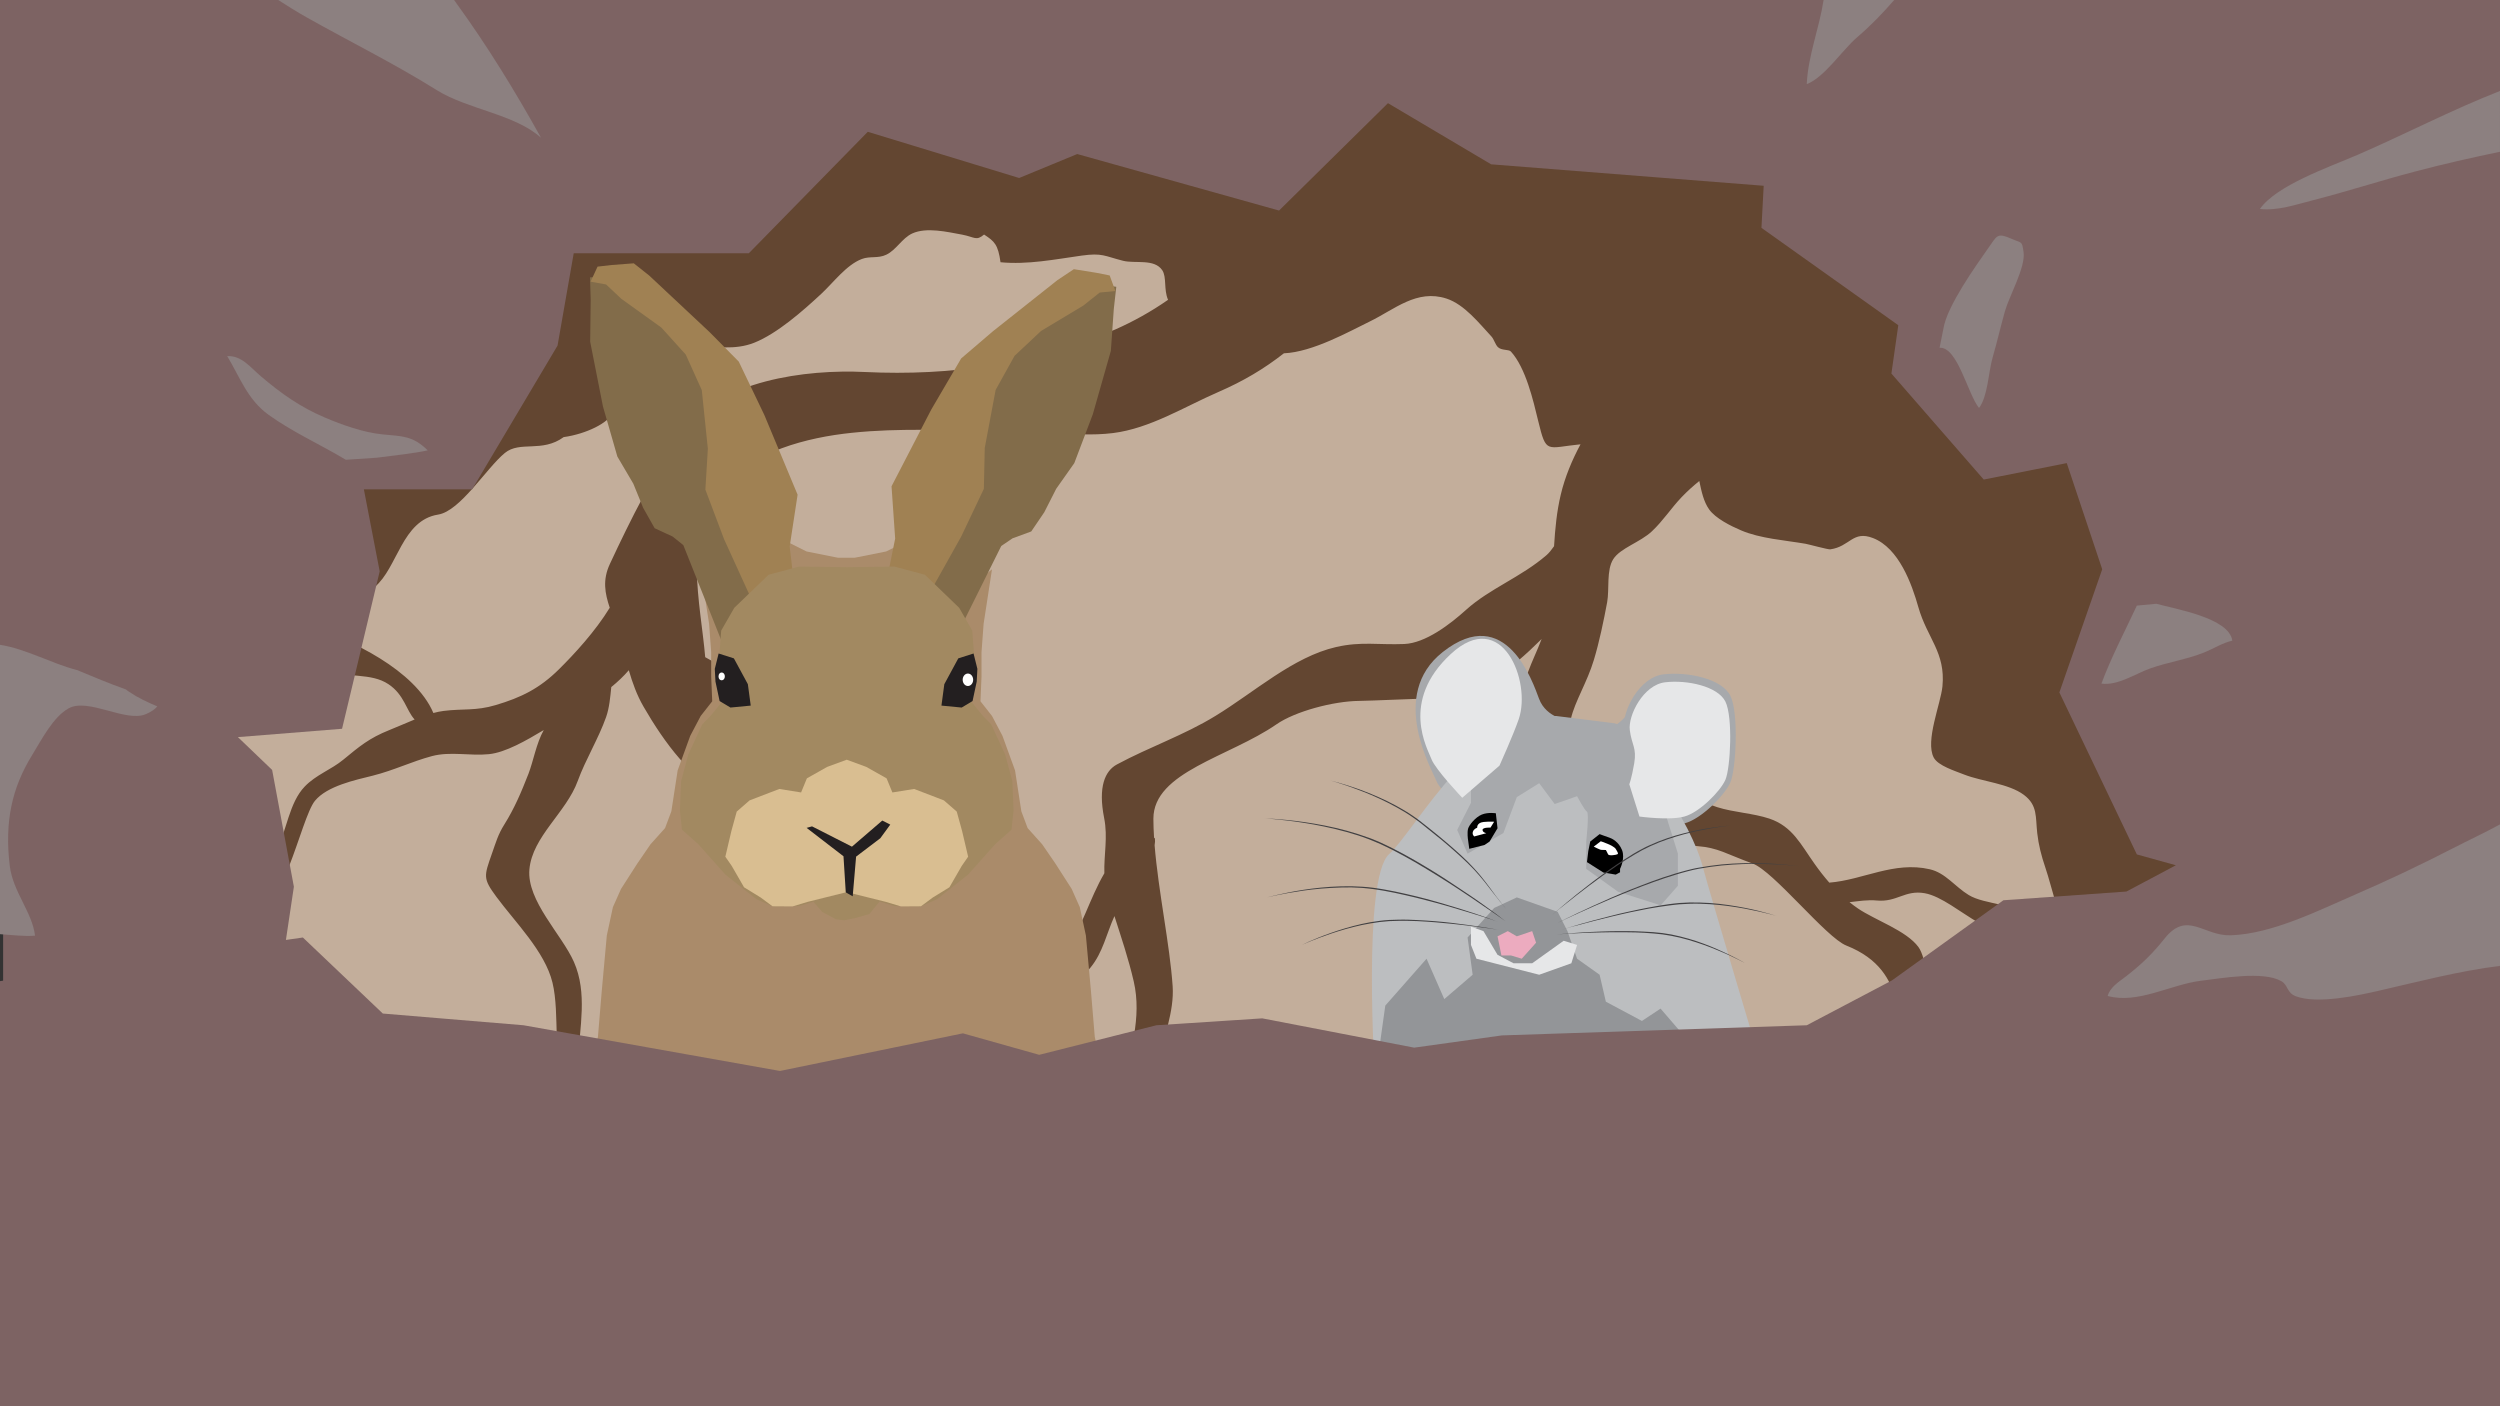 <?xml version="1.0" encoding="utf-8"?>
<!-- Generator: Adobe Illustrator 19.0.0, SVG Export Plug-In . SVG Version: 6.00 Build 0)  -->
<svg version="1.1" id="Layer_1" xmlns="http://www.w3.org/2000/svg" xmlns:xlink="http://www.w3.org/1999/xlink" x="0px" y="0px"
	 viewBox="0 0 1920 1080" enable-background="new 0 0 1920 1080" xml:space="preserve">
<rect x="0" y="0" width="1920" height="1080" fill="#333333" stroke="none"/>
<g id="bottom_x5F_cave">
	<rect id="XMLID_303_" x="96" y="77.5" fill="#C3AE9B" width="1728" height="850.6"/>
	<path id="XMLID_302_" fill="#634631" d="M626.4,53.8c8.678,1.446,12.868,11.504,16.819,19.462
		c-4.762-0.519-9.523-1.145-14.319-1.762c-16.9-2.2-30.2-5.9-46.2-12.3c-19.2-7.7-38.7-21.6-59.3-24C460.7,28,401.3,63.6,371,117.7
		c-16.4,29.2-26.7,62.4-41,92.7c-14.4,30.5-34.7,58-51.6,87c-15.3,26.3-89.4,116.7-68.9,145.8c12.7,18.1,59.9,22.8,78.3,7.6
		c17.6-14.6,20.8-51.2,48.7-55.6c17-2.7,37-35.6,51.2-47.3c11.7-9.6,28.5,0,45.2-12.2c17.4-2.4,34.6-11.1,37.3-18.4
		c7.6-20.6-0.5-28.4,18.4-43.2c27.5-21.5,61.4,0.8,90.7-10.9c17.7-7.1,37.3-24.4,51.4-37.5c9.2-8.5,19.3-22.3,31.2-26.8
		c6.3-2.4,12.4-0.2,18.8-3.3c7.6-3.6,12.1-12.7,19.9-16.3c11-5,26.8-1.2,38.3,0.9c9.782,1.867,10.791,5.071,16.87-0.076
		c8.094,5.278,10.737,7.712,12.63,21.276c20.8,2,41.7-2.2,62.3-5.1c16-2.2,17.3,0.3,31.9,4c9.3,2.3,23.9-1.8,30,7.2
		c3.559,5.295,1.019,14.884,4.471,22.751c-12.896,9.007-26.747,16.703-40.471,22.749c-60.6,26.6-126.4,35.9-192.3,32.7
		c-45.2-2.2-111.8,6.3-139.9,45.9c-21.9,30.8-40.1,67.4-56,101.5c-5.765,12.353-3.852,22.446-0.113,33.639
		c-11.048,18.158-27.48,35.88-38.887,47.161c-14.9,14.8-29.1,21.8-48.7,27.6c-15.3,4.6-25.1,2.6-40.1,4.5
		c-2.52,0.322-5.122,0.872-7.771,1.582c-13.914-32.902-63.915-56.815-94.229-65.982l3.1,7.6c0,13.6-1.9,19,10.8,25.2
		c14,6.8,32.2,1.9,45.9,11.1c12.194,8.173,13.583,20.167,20.034,27.074c-6.76,2.725-13.422,5.76-19.434,8.126
		c-15.5,6.2-22.9,12.5-35.3,22.7c-9.3,7.7-21,11.6-29.7,20.7c-11.9,12.4-13.7,33.4-21.6,49.1c-6.9,13.8-14.3,26.7-18.3,40.9
		c21.8,15.2,36.7-65.6,47.8-79.1c9.4-11.4,30.8-15.9,44.4-19.3c16.3-4.1,29.7-10.8,45.4-15c14.3-3.8,29.3,0,43.8-1.5
		c12.71-1.279,28.55-10.417,42.108-18.528c-5.721,10.225-8.021,24.008-11.708,33.528c-5.5,14.1-10.8,26.6-18.5,38.9
		c-5,7.9-6.6,14.1-9.6,22.5c-6.1,17.4-7,19,3.4,33.1c14.3,19.4,37.3,42,43.1,65.9c3,12.2,2.9,28.3,3.3,40.8
		c0.5,14.8-1.2,21.7,16.3,19c1.3-25.6,7.4-51.7-3.1-75.6c-9.3-21.1-36.4-47-34.2-71.2c2.3-25.2,28.3-43.6,37.1-67.8
		c6-16.5,15.9-32.4,21.8-49.1c2.494-7.094,3.176-15.232,3.969-23.036c4.938-4.021,9.518-8.319,13.46-12.929
		c2.821,9.662,6.163,19.097,11.37,28.065c7.9,13.7,17.4,28.1,27.7,39.9c24.1,27.7,61.3,35.6,92.7,52.5
		c26.3,14.2,38.4,44.1,47.8,71.6c5.5,16.1,6.2,34.2,6.2,51.5c0,28.1,0,56.2,0,84.2c0,15.7,2.5,33.2-2.8,48.1
		c12.8,5.5,32.1-6.5,35.8-18.1c2.5-7.8-1.5-18.9-2.6-26.6c-3.1-21.2-1.9-42.9-1.9-64.3c0-28.7,5.1-57.3,3-86.1
		c-1.9-25.7-14.8-50.2-21.7-75c-9.9-35.4-22.1-51.9-52.9-70.3c-27.4-16.3-56.1-29.5-84-45.5c-3.3-39.8-18-97.6,12.1-130.7
		c24.9-27.3,65.7-38,100.5-41.6c38.3-4,68.5-1.2,106.1-2.9c31.5-1.4,63,7,94.5,3.1c28.5-3.6,54.6-20.1,80.8-31.5
		c19.411-8.403,35.253-17.882,50.438-29.76c22.219-0.9,50.796-17.099,66.163-24.54c18.9-9.2,35.9-24.9,58.7-17.5
		c13.8,4.5,25.2,19.1,34.6,29.2c1.9,2.1,2.8,5.9,4.8,8c2.9,2.9,8.3,1.6,10.1,3.5c11.4,12.6,17.1,37.4,21,53.5
		c6.212,25.527,6.117,20.343,32.44,17.73c-6.632,12.379-11.97,25.223-15.14,38.57c-3.119,13.015-4.352,26.324-5.175,39.697
		c-1.97,2.815-3.881,5.204-5.726,6.803c-19.8,17.1-43.6,25.6-61.9,42.1c-12.3,11.1-31.1,25.5-47.4,26.2c-19.8,0.8-32.9-2.1-52.3,2.3
		c-33.1,7.6-62.7,34.6-92.7,52.9c-24.1,14.8-50.6,23.8-75.7,37.3c-9.1,4.9-14.6,17.1-9.8,41.2
		c2.945,14.799-0.285,28.298,0.159,42.371C836.636,690.294,831.374,711.994,816.6,734c-11.3,16.8-30.4,28.2-41.4,46.4
		c-7.3,12-35.2,40.3-19.9,48.1c8.8-13.1,27.3-26.9,38.4-40.1c13.2-15.7,30.9-29.7,43.8-45.3
		c9.499-11.508,12.334-26.181,18.391-39.534c5.334,16.677,10.872,33.047,14.81,50.134c6.4,27.6-2.5,55.3-9.8,81.9
		c-3,10.9-10.8,26.7-7.7,38.4c3.1,12,8.7,11.6,20.9,13.4l-0.2-4.8c11.7-17.5,11.1-45.9,15.5-66.5c4-18.6,12.5-39.2,11.2-58.6
		c-2.171-31.984-10.962-72.75-13.863-108.331c0.318-1.806,0.429-3.539,0.263-5.169l-0.69-0.722c-0.313-4.958-0.498-9.8-0.51-14.478
		c0-36,58.2-47.4,94.5-72.5c14.4-10,43.8-17.8,63.4-18c9.6-0.1,44.6-1.8,54.8-1.8c34.686-0.215,61.616-22.052,85.466-45.747
		c-6.503,17.268-16.147,32.58-15.366,52.647c1.3,33,3.8,75.8,37.4,88.9c31.4,12.2,63.6,14.8,97.4,17.5c16.4,1.3,21.9,5.9,42.6,13.4
		c16.1,5.8,56.5,56.9,72,63c50.9,20.1,33.6,65.6,50.9,75.7c5.3,3.1,4.3-26.8,12.9-27.9c0.6-11-2.4-38.4-8.4-46.6
		c-9.2-12.7-33.5-20.8-46.5-29.7c-2.221-1.509-4.377-3.123-6.479-4.815c6.936-0.789,13.923-1.983,21.079-1.285
		c15.4,1.4,21.5-8.3,36.7-5.6c25.3,4.5,59.8,50.3,78.7,18.8c-8.1-11.2-32.4-9.8-44.9-17.4c-10.7-6.5-17.8-17-29.9-19.8
		c-27.625-6.368-51.304,8.222-77.196,10.266c-4.063-4.633-7.858-9.533-11.404-14.566c-10.4-14.6-16.8-28.6-34.6-34.6
		c-12.6-4.2-27.1-4.7-40.1-8.8c-15.6-4.9-26-13.5-43.1-16.5c-17.9-3.1-33.3-4.2-48.7-13.5c-40.6-24.7-13.2-48.7-2.9-83.1
		c4.1-13.5,7.6-30.3,10.2-44.3c1.8-9.9-0.7-24.7,4.7-33.1c5.4-8.5,20.7-12.9,29.7-21.4c8.8-8.3,14.6-17.6,22.8-26.2
		c4.249-4.471,8.821-8.541,13.568-12.397c1.644,7.897,3.269,15.783,7.532,21.797c4.9,6.9,16.5,12.7,24.5,16.1
		c14.6,6.3,33.8,7.6,49.5,10.3c2.3,0.4,17.3,4.5,19,4.3c15.2-2.1,17.2-14.7,32.8-8.7c20,7.7,29.9,35.4,34.9,53.1
		c6.8,23.9,21,34.7,18.5,60.8c-1.3,13.4-13.4,41.9-6.7,54.7c3.3,6.3,16.5,10.3,23.5,13.1c13.5,5.3,34.1,6.8,45.8,15.6
		c10.6,8,8.8,16.8,10.2,29.4c1,8.9,3.2,17.5,6.1,26c5.5,15.9,11.8,47.8,22.7,60c10.2,11.4,43.3,17.8,58.8,20c16,2.2,48,7.2,60.2-5.3
		c5.9-6.1,7.8-18.8,11.5-26.3c8.5-17.2,20.2-32.2,29.1-49.2c10.5-20.2,15.8-42.2,24.8-62.9c16.8-38.4,36.4-72.8,46.2-114
		c9.7-41.1,10-85.8,10.4-128c0.8-93-69.9-168.9-137.2-223.7c-50.2-40.9-102-83.5-158.7-113.9
		c-15.507-8.313-31.371-15.814-47.516-22.6H621.193L626.4,53.8z"/>
</g>
<g id="hare">
	<polygon id="XMLID_475_" fill="#AA8B6A" points="649.997,877.773 449.031,857.569 449.92,841.449 452.789,825.37 459.22,796.222 
		462.135,761.229 466.032,718.459 470.71,696.685 476.945,682.688 489.418,663.249 499.551,648.473 510.773,635.971 
		515.602,623.095 520.43,591.709 530.087,565.152 538.135,549.861 546.987,538.594 546.183,519.28 546.183,500.771 544.573,479.042 
		538.135,437.194 555.84,451.679 604.931,416.27 619.416,423.513 643.56,428.341 656.437,428.341 680.579,423.513 695.065,416.27 
		744.155,451.679 761.86,437.194 755.423,479.042 753.813,500.771 753.813,519.28 753.008,538.594 761.86,549.861 769.908,565.152 
		779.565,591.709 784.395,623.095 789.223,635.971 800.443,648.473 810.578,663.249 823.049,682.688 829.287,696.685 
		833.963,718.459 837.86,761.229 840.774,796.222 847.204,825.37 850.074,841.449 850.962,857.569 	"/>
	<polygon id="XMLID_474_" fill="#A28961" points="620.223,687.479 631.489,700.356 641.95,705.989 648.39,706.794 656.437,705.184 
		667.703,701.966 678.165,689.089 649.998,673.799 	"/>
	<polygon id="XMLID_473_" fill="#826C4A" points="857.323,220.266 855.406,237.23 853.133,269.503 839.266,318.215 825.068,355.667 
		811.156,375.399 802.022,393.38 791.99,408.166 777.652,413.418 768.969,419.309 733.997,489.575 692.121,461.82 699.08,397.207 
		745.174,294.409 818.379,237.512 838.727,217.592 	"/>
	<polyline id="XMLID_472_" fill="#A08153" points="681.905,441.212 687.486,413.649 684.697,373.475 715.173,314.612 
		738.171,275.293 762.518,254.449 812.087,215.154 824.722,206.732 841.708,209.453 852.236,211.559 856.612,223.508 
		844.57,224.667 831.983,234.697 799.546,254.168 779.174,273.283 764.645,299.472 756.291,343.999 755.603,375.421 
		738.165,412.161 711.925,459.033 	"/>
	<polygon id="XMLID_471_" fill="#826C4A" points="453.134,213.031 453.648,230.095 453.255,262.445 463.065,312.134 474.13,350.628 
		486.371,371.438 493.993,390.11 502.774,405.673 516.631,412.087 524.8,418.673 553.867,491.581 597.886,467.368 596.27,402.401 
		558.797,296.156 490.525,233.424 471.887,211.898 	"/>
	<polyline id="XMLID_470_" fill="#A08153" points="609.765,447.669 606.472,419.742 612.559,379.934 587.033,318.762 
		567.35,277.681 544.802,254.904 498.637,211.66 486.739,202.227 469.586,203.541 458.92,204.773 453.574,216.32 465.481,218.467 
		477.199,229.5 507.924,251.574 526.653,272.302 538.976,299.6 543.635,344.663 541.733,376.034 556.087,414.086 578.379,462.959 	
		"/>
	<g id="XMLID_498_">
		<polyline id="XMLID_469_" fill="#A28961" points="650.294,685.339 635.319,689.409 613.539,695.873 593.276,696.028 
			580.929,690.593 557.133,671.725 536.274,648.33 523.756,637.206 522.172,622.451 523.087,599.879 528.62,579.445 539.31,556.35 
			545.717,549.781 556.04,537.172 552.253,505.974 553.878,484.292 563.94,466.795 590.274,441.407 613.654,435.124 
			650.294,435.596 686.934,435.124 710.314,441.407 736.649,466.795 746.711,484.292 748.334,505.974 744.548,537.172 
			754.871,549.781 761.276,556.35 771.968,579.445 777.5,599.879 778.415,622.451 776.832,637.206 764.314,648.33 743.455,671.725 
			719.658,690.593 707.311,696.028 687.049,695.873 665.269,689.409 650.294,685.339 		"/>
	</g>
	<polygon id="XMLID_468_" fill="#231F20" points="551.902,501.885 563.629,505.633 574.36,525.462 576.564,541.906 561.009,543.399 
		552.661,538.413 549.479,523.479 548.957,513.703 	"/>
	<g id="XMLID_426_">
		<polygon id="XMLID_467_" fill="#D9BE91" points="650.457,583.404 635.254,588.986 619.691,597.766 615.235,608.604 
			598.531,605.919 575.681,614.691 565.806,623.302 561.701,638.227 557.057,657.952 561.938,664.977 571.429,681.429 
			584.306,689.354 593.276,696.028 608.65,696.135 620.385,692.594 649.545,685.339 651.043,685.339 680.203,692.594 
			691.938,696.135 707.311,696.028 716.282,689.354 729.158,681.429 738.649,664.977 743.53,657.952 738.887,638.227 
			734.78,623.302 724.906,614.691 702.057,605.919 685.353,608.604 680.896,597.766 665.333,588.986 650.131,583.404 		"/>
	</g>
	<polygon id="XMLID_466_" fill="#231F20" points="619.472,635.803 647.799,657.608 649.545,685.339 654.873,688.366 
		657.485,657.885 676.074,643.776 683.729,633.298 677.602,630.181 654.293,650.238 623.65,634.651 	"/>
	<polygon id="XMLID_465_" fill="#231F20" points="747.69,501.885 735.962,505.633 725.231,525.462 723.027,541.906 738.581,543.399 
		746.93,538.413 750.113,523.479 750.634,513.703 	"/>
	<ellipse id="XMLID_461_" fill="#FFFFFF" cx="743.359" cy="522.067" rx="4.024" ry="4.785"/>
	<ellipse id="XMLID_460_" fill="#FFFFFF" cx="554.238" cy="519.475" rx="2.414" ry="3.001"/>
</g>
<g id="mouse">
	<path fill="#A7A9AC" d="M1204.6,553.3c0,0-17-1.7-22.6-16.6c-4.7-12.5-25.3-74.2-73.9-36c-42.2,33.1-8,91-5,98.9s16,17.1,16,17.1
		L1204.6,553.3z"/>
	<path fill="#A7A9AC" d="M1247,604.7c0,0,2-4.9,4.2-18s-2.2-15.6-3.8-28c-1.6-12.4,11.5-38.6,30.1-40.8s44.8,3.3,51.4,16.4
		c6.6,13.1,4.4,56.9,0,66.7s-22.1,27.8-35,31.3s-38.3,0-38.3,0L1247,604.7z"/>
	<path fill="#BCBEC0" d="M1056,827.6c0,0-9.9-152.9,10.8-171.6c20.7-18.7,69.9-113.5,132-104.7c62.2,8.9,101.5,86.9,108.4,112.6
		c6.9,25.6,48.3,163.7,48.3,163.7H1056z"/>
	<polygon fill="#939598" points="1056,828.6 1063.9,772.3 1095.6,736.3 1109.2,767.3 1131,748.6 1127.1,720 1147.5,697.3 
		1164.9,689.2 1196.3,700.3 1203.8,715.1 1211.2,736.3 1228.5,748.6 1233.3,769.3 1261,784.1 1275.3,774.6 1294.5,796.9 
		1302.4,828.6 	"/>
	<path fill="#A7A9AC" d="M1129.7,605.8v10.8l-10.6,20.8l8,18.2l27.5-15.8l10.3-27.6l17.2-10.7l11.9,16l17.2-6c0,0,5.7,10.8,7.6,11.9
		c1.8,1.1-0.6,23.1-0.6,23.1v20.8l24.5,17.6l32.7,10.4l13.2-15v-24.8l-8.8-28.1l2-4.1l-30.1-64.4l-11.8-3.4l-44.7-5.6l-28.7,0.4
		l-39.3,32.3v19.1"/>
	<path fill="#A7A9AC" d="M1218.1,557.4c0,0,13.8,3.9,21.7,0c7.9-3.9,20.4-21.1,20.4-21.1l13.8,1.8l-14,52.4l-41.9-21.7V557.4z"/>
	<path fill="#E6E7E8" d="M1151.6,588c0,0,10.7-23.7,14.8-35.7c9.9-28.8-12.8-86.5-52.2-50c-39.4,36.5-17.7,72.9-14.8,80.8
		c3,7.9,23.6,29.6,23.6,29.6L1151.6,588z"/>
	<path fill="#E6E7E8" d="M1251.3,602.3c0,0,1.8-4.4,3.8-16.2s-2-14.1-3.4-25.3c-1.5-11.2,10.3-34.8,27.1-36.8
		c16.8-2,40.4,3,46.3,14.8s3.9,51.2,0,60.1c-3.9,8.9-19.9,25-31.5,28.2s-34.5,0-34.5,0L1251.3,602.3z"/>
	<polygon fill="#ECABBF" points="1150.1,719.1 1158,715.1 1164.9,719.1 1176.7,715.1 1179.7,724 1168.7,736.3 1160.5,733.8 
		1153.1,733.8 	"/>
	<path d="M1128.4,651.9l11.8-3l3.8-2.6l6.1-10.2l-1.3-11.5c0,0-5.9-1-10.8,1s-9.7,8-10.5,10.8s-0.2,8,0,8.9
		C1127.6,646.1,1128.4,651.9,1128.4,651.9z"/>
	<path d="M1228.5,640.6l-7.2,5.7l-1.5,7.4l-1,8.4l12.6,8l9.5,1.6l3.3-1.8v-2.6c0,0,4.1-8,1.5-14.5c-2.6-6.4-7.8-8.9-9.7-9.5
		C1234.1,642.7,1228.5,640.6,1228.5,640.6z"/>
	<path fill="#FFFFFF" d="M1134.5,635.7c0,0-0.4-2.3,2.2-3.7s10.8-0.9,10.8-0.9l-2.8,4.5c0,0-6-0.3-6.1,1.7s2.9,2.6,2.9,2.6l-9.3,2.5
		c0,0-1.8-1.4-1-3.7C1132,636.4,1134.5,635.7,1134.5,635.7z"/>
	<path fill="#FFFFFF" d="M1224,650.2l5.4-4.1c0,0,9.9,3.2,11.5,5.9s2.2,3.6,1.2,4.1s-6.5,1.4-7.1,0s-1.7-3.3-1.7-3.3s-2.1,0-3.4-0.1
		C1228.7,652.7,1224,650.2,1224,650.2z"/>
	<polygon fill="#E6E7E8" points="1139.3,715.1 1150.1,733.3 1162.4,739.8 1176.7,739.8 1200.9,722.5 1211.2,725.7 1206.8,739.8 
		1182.1,748.6 1133.9,736.3 1129.7,725.7 1129.7,711.7 	"/>
	<path fill="#414042" d="M1192,702.7c0,0,1.8-1.6,5.1-4.4c3.3-2.8,7.9-6.7,13.6-11.3c2.9-2.3,6-4.7,9.3-7.3s6.8-5.2,10.5-7.9
		s7.6-5.4,11.5-8.1c2-1.4,4-2.7,6.1-4c2-1.3,4.1-2.6,6.2-3.9c2.1-1.2,4.2-2.5,6.4-3.6c2.1-1.1,4.3-2.3,6.5-3.2
		c4.4-2,8.8-3.7,13.1-5.2c8.7-3,17-4.9,24.2-6.4c7.2-1.4,13.3-2.2,17.5-2.7s6.7-0.6,6.7-0.6s-2.4,0.2-6.7,0.8
		c-4.2,0.6-10.2,1.6-17.4,3.1c-7.2,1.5-15.4,3.7-24,6.6c-4.3,1.5-8.7,3.2-13,5.2c-2.2,1-4.3,2.1-6.5,3.2c-2.1,1.2-4.2,2.4-6.3,3.6
		c-2.1,1.3-4.2,2.5-6.2,3.8s-4.1,2.6-6.1,4c-4,2.7-7.8,5.4-11.6,8.1c-3.7,2.7-7.3,5.3-10.6,7.8c-3.3,2.5-6.5,4.9-9.4,7.2
		c-5.8,4.5-10.5,8.3-13.9,11C1193.9,701.2,1192,702.7,1192,702.7z"/>
	<path fill="#414042" d="M1196,708.9c0,0,2.7-1.4,7.6-3.8c2.4-1.2,5.4-2.6,8.7-4.2c3.4-1.6,7.2-3.4,11.4-5.3c4.2-1.9,8.8-4,13.6-6.1
		c2.4-1,4.9-2.1,7.5-3.2c2.6-1.1,5.2-2.1,7.8-3.2c2.7-1.1,5.4-2.1,8.2-3.2c2.8-1,5.6-2.1,8.4-3.2c2.9-1,5.7-2,8.6-3
		c2.9-0.9,5.8-1.9,8.8-2.8c3-0.8,5.9-1.8,8.9-2.5c1.5-0.4,3-0.7,4.5-1.1c1.5-0.4,3-0.6,4.5-0.9c6-1.1,11.9-1.9,17.6-2.5
		c11.5-1.1,22.3-1.2,31.5-0.9s16.9,0.9,22.2,1.5c5.3,0.6,8.4,1,8.4,1s-3-0.4-8.4-0.9s-13-0.9-22.2-1.1c-9.2-0.2-20,0.1-31.4,1.2
		c-5.7,0.6-11.6,1.4-17.5,2.5c-1.5,0.3-3,0.6-4.4,0.9c-1.5,0.3-3,0.7-4.4,1.1c-3,0.7-5.9,1.7-8.8,2.5c-2.9,0.9-5.8,1.9-8.8,2.8
		c-2.9,1-5.8,2-8.6,3c-2.8,1.1-5.6,2.1-8.4,3.1c-2.8,1.1-5.5,2.1-8.2,3.2c-2.7,1.1-5.3,2.1-7.9,3.2c-2.6,1.1-5.1,2.1-7.5,3.1
		c-4.9,2.1-9.4,4-13.6,5.9c-8.4,3.7-15.4,6.9-20.3,9.2C1198.8,707.6,1196,708.9,1196,708.9z"/>
	<path fill="#414042" d="M1199.3,714.1c0,0,2.5-0.8,7-2.2c2.2-0.7,4.9-1.5,8-2.4s6.6-1.9,10.5-2.9c3.8-1,8-2.1,12.4-3.2
		c2.2-0.5,4.5-1.1,6.8-1.7c2.3-0.5,4.7-1.1,7.1-1.6s4.9-1,7.4-1.6c2.5-0.5,5.1-1,7.6-1.5c2.6-0.5,5.2-0.9,7.8-1.4
		c2.6-0.4,5.2-0.8,7.9-1.2c2.6-0.3,5.3-0.7,7.9-0.9s5.3-0.3,7.9-0.4c5.2-0.1,10.4,0.1,15.4,0.4c9.9,0.7,19.1,2.2,26.9,3.7
		s14.2,3.2,18.7,4.5s7,2.1,7,2.1s-2.5-0.8-7-1.9c-4.5-1.2-11-2.6-18.8-4.1c-7.8-1.4-17-2.8-26.9-3.4c-4.9-0.3-10.1-0.5-15.3-0.3
		c-2.6,0.1-5.2,0.2-7.8,0.4c-2.6,0.2-5.2,0.6-7.9,0.9c-2.6,0.3-5.2,0.7-7.8,1.1c-2.6,0.4-5.2,0.9-7.8,1.3c-2.6,0.5-5.1,1-7.6,1.5
		s-5,1-7.4,1.5s-4.8,1.1-7.1,1.6c-2.3,0.5-4.6,1.1-6.8,1.6c-4.4,1.1-8.6,2.1-12.5,3.1c-7.7,2-14.1,3.7-18.6,4.9
		C1201.8,713.4,1199.3,714.1,1199.3,714.1z"/>
	<path fill="#414042" d="M1156.7,698.1c0,0-0.4-0.5-1.2-1.5c-0.8-1-2-2.3-3.5-4.2c-1.5-1.8-3.2-4-5.2-6.6s-4.2-5.5-6.7-8.6
		s-5.3-6.4-8.4-9.7c-3.2-3.3-6.6-6.7-10.3-10c-1.8-1.7-3.7-3.4-5.7-5.1c-1.9-1.7-3.9-3.4-5.9-5.1c-2-1.7-4-3.4-6.1-5
		c-2-1.7-4.1-3.4-6.2-5c-2.1-1.7-4.2-3.3-6.2-5c-2.1-1.6-4.2-3.2-6.4-4.7c-4.3-3-8.7-5.6-13.1-8c-8.8-4.8-17.3-8.6-24.7-11.5
		c-7.4-2.9-13.7-5.1-18.2-6.5c-4.4-1.4-7-2.1-7-2.1s2.6,0.6,7.1,1.9c4.5,1.3,10.9,3.3,18.3,6.1c7.5,2.9,16.1,6.5,24.9,11.3
		c4.4,2.4,8.9,5,13.2,8c2.2,1.5,4.3,3,6.4,4.7c2.1,1.6,4.2,3.3,6.3,5c2.1,1.7,4.1,3.4,6.2,5c2.1,1.7,4.1,3.4,6.1,5.1
		c2,1.7,4,3.4,5.9,5.1c1.9,1.7,3.8,3.4,5.7,5.1c3.7,3.4,7.1,6.8,10.2,10.2s5.9,6.7,8.3,9.9c2.5,3.2,4.6,6.1,6.5,8.7
		c1.9,2.6,3.6,4.9,5.1,6.7c1.4,1.9,2.6,3.3,3.4,4.2C1156.3,697.6,1156.7,698.1,1156.7,698.1z"/>
	<path fill="#414042" d="M1156.3,707.6c0,0-2.6-1.9-7.2-5.1c-4.6-3.2-11.3-7.8-19.3-13.2c-4-2.7-8.4-5.6-13-8.6
		c-2.3-1.5-4.7-3-7.2-4.6c-2.5-1.5-5-3.1-7.5-4.7c-2.6-1.6-5.2-3.2-7.9-4.8c-2.7-1.6-5.4-3.2-8.1-4.8c-2.8-1.5-5.6-3.1-8.4-4.7
		c-2.8-1.5-5.7-3-8.5-4.5c-2.9-1.4-5.8-2.9-8.7-4.2c-1.5-0.7-2.9-1.3-4.4-1.9c-1.5-0.6-2.9-1.2-4.4-1.8c-5.9-2.3-11.9-4.2-17.7-5.8
		c-11.6-3.2-22.7-5.4-32.3-6.9c-9.5-1.5-17.6-2.4-23.2-2.9c-5.6-0.5-8.8-0.6-8.8-0.6s3.2,0.1,8.9,0.4c5.6,0.4,13.7,1.1,23.3,2.5
		s20.7,3.4,32.4,6.6c5.8,1.6,11.8,3.5,17.8,5.7c1.5,0.6,3,1.1,4.5,1.8c1.5,0.6,3,1.2,4.4,1.9c2.9,1.3,5.8,2.8,8.7,4.2
		c2.9,1.5,5.7,3,8.6,4.5c2.8,1.6,5.6,3.1,8.4,4.7c2.7,1.6,5.5,3.2,8.1,4.8c2.7,1.6,5.3,3.2,7.9,4.8s5.1,3.2,7.5,4.8s4.8,3.1,7.1,4.7
		c4.6,3.1,9,6,13,8.7s7.6,5.3,10.8,7.6c3.2,2.3,6,4.3,8.3,6C1153.7,705.6,1156.3,707.6,1156.3,707.6z"/>
	<path fill="#414042" d="M1150.3,707.9c0,0-2.7-0.9-7.4-2.5c-4.7-1.5-11.5-3.7-19.6-6.1c-4.1-1.2-8.5-2.5-13.2-3.9
		c-2.3-0.7-4.8-1.3-7.2-2c-2.5-0.7-5-1.3-7.6-2s-5.2-1.3-7.8-2c-2.7-0.6-5.3-1.3-8.1-1.9c-2.7-0.6-5.5-1.2-8.2-1.8
		c-2.8-0.5-5.5-1.1-8.3-1.6c-2.8-0.4-5.6-1-8.4-1.3c-1.4-0.2-2.8-0.3-4.2-0.5c-1.4-0.2-2.8-0.2-4.2-0.4c-5.5-0.4-11-0.5-16.3-0.3
		c-10.6,0.3-20.5,1.2-28.9,2.4s-15.4,2.5-20.2,3.5c-4.9,1-7.6,1.7-7.6,1.7s2.7-0.8,7.6-1.9c4.8-1.1,11.8-2.6,20.2-3.9
		c8.4-1.3,18.3-2.4,28.9-2.7c5.3-0.2,10.8-0.1,16.4,0.3c2.8,0.2,5.6,0.4,8.4,0.8c2.8,0.3,5.6,0.9,8.4,1.3c2.8,0.5,5.6,1.1,8.4,1.6
		c2.8,0.6,5.5,1.2,8.2,1.8c2.7,0.7,5.4,1.3,8.1,1.9c2.6,0.7,5.3,1.4,7.8,2c2.6,0.7,5.1,1.4,7.6,2.1c2.5,0.7,4.9,1.4,7.2,2.1
		c4.7,1.4,9.1,2.7,13.1,4c4.1,1.3,7.8,2.5,11,3.6c3.3,1.1,6.1,2.1,8.5,2.9C1147.6,707,1150.3,707.9,1150.3,707.9z"/>
	<path fill="#414042" d="M1195.3,717.7c0,0,2.3-0.2,6.4-0.6c4.1-0.3,9.9-0.8,16.8-1.2c3.5-0.2,7.3-0.4,11.3-0.5
		c2-0.1,4.1-0.1,6.2-0.2c2.1,0,4.2-0.1,6.4-0.1c2.2,0,4.4,0,6.6,0s4.5,0.1,6.8,0.1c2.3,0.1,4.6,0.2,6.9,0.3s4.6,0.3,7,0.4
		c2.3,0.2,4.6,0.4,7,0.7c2.3,0.3,4.6,0.7,6.9,1.1c4.5,0.9,8.9,2,13.1,3.2c8.4,2.4,16,5.4,22.4,8.2s11.6,5.4,15.2,7.3
		c3.6,1.9,5.6,3.1,5.6,3.1s-2-1.1-5.7-2.9c-3.6-1.8-8.9-4.3-15.3-6.9c-6.4-2.7-14.1-5.5-22.4-7.9c-4.2-1.2-8.5-2.3-13-3.1
		c-2.3-0.4-4.5-0.8-6.8-1.1s-4.6-0.5-6.9-0.7s-4.6-0.3-6.9-0.5c-2.3-0.1-4.6-0.2-6.9-0.3c-2.3,0-4.6-0.1-6.8-0.1c-2.2,0-4.5,0-6.6,0
		c-2.2,0-4.3,0-6.4,0s-4.1,0.1-6.1,0.1c-4,0.1-7.8,0.2-11.3,0.3c-7,0.3-12.8,0.6-16.8,0.8C1197.6,717.6,1195.3,717.7,1195.3,717.7z"
		/>
	<path fill="#414042" d="M1150.7,714.1c0,0-2.4-0.4-6.6-1s-10.1-1.4-17.3-2.3c-3.6-0.4-7.5-0.9-11.6-1.3c-4.1-0.4-8.5-0.8-13-1.2
		c-2.3-0.2-4.5-0.3-6.9-0.5c-2.3-0.1-4.7-0.3-7-0.4c-2.4-0.1-4.8-0.2-7.1-0.2c-2.4,0-4.8-0.1-7.2,0c-4.8,0-9.6,0.3-14.3,0.9
		c-4.7,0.6-9.3,1.4-13.7,2.3c-8.8,1.9-16.9,4.3-23.7,6.6s-12.5,4.5-16.4,6.1s-6.1,2.6-6.1,2.6s2.2-1.1,6-2.8c3.9-1.7,9.4-4,16.3-6.4
		c6.8-2.4,14.9-4.9,23.7-6.9c4.4-1,9-1.8,13.8-2.4c4.7-0.6,9.6-0.9,14.4-0.9c2.4-0.1,4.8,0,7.2,0c2.4,0.1,4.8,0.2,7.2,0.3
		c2.4,0.1,4.7,0.3,7,0.4c2.3,0.2,4.6,0.4,6.9,0.5c2.3,0.2,4.5,0.4,6.6,0.6c2.2,0.2,4.3,0.5,6.3,0.7c4.1,0.5,8,1,11.6,1.5
		s6.9,1,9.8,1.4c2.9,0.5,5.4,0.9,7.5,1.2C1148.3,713.7,1150.7,714.1,1150.7,714.1z"/>
</g>
<g id="top_x5F_cave">
	<path id="XMLID_276_" fill="#7D6363" d="M2.4,753.164L0,753.509V1080h1920V0H0v233.9v63.4v283.4l2.4-0.192V753.164z M262.7,559.7
		l28.9-120.9l-12.151-63H362.6l65.6-110.4l12.413-70.9H575.1l91.351-93.275L782.7,136.7l44.6-18.4l155,43.4l83.653-82.471
		L1145.2,126.2l209.314,16.473L1352.8,175l105.088,74.762L1452.6,286.9l70.9,81.4l63.767-12.633L1614.5,437.2l-32.9,94.6l59.5,124.4
		l29.964,8.316L1633.1,684.7l-94.5,6.7l-85.5,61.5l-65.5,34.5l-234.2,7.8l-67.3,9.4l-116.7-22.5l-81.3,5.3l-90,22.7l-58.6-16.5
		L599,822.5l-196.9-35.1l-108.1-9L232.6,720l-13.015,1.875L225.7,681L209,591.3l-26.298-25.205L262.7,559.7z"/>
	<path id="XMLID_275_" fill="#8C8080" d="M1545.1,183.5c-11.4-5-11.1-2.9-18.3,7.3c-9.4,13.4-31.4,44.2-34.2,61.3l-3,15
		c13.8-1,21.7,35.8,30.3,46.2c6.8-8.9,7.2-27.7,10.5-39c3.4-11.7,6.1-23.6,9.4-35.3c3.2-11.4,16-33.9,14.3-45.4
		C1552.8,184.7,1553,187,1545.1,183.5z"/>
	<path id="XMLID_274_" fill="#8C8080" d="M1692.8,501.1c7.4-3,13.9-7.3,21.6-9.1c-2.4-17.5-43.7-24.2-58.3-28.3l-15,1.4
		c-9.2,19.8-19.6,39.4-27.2,59.9c12.6,1.7,25.9-7.5,37.3-11.6C1664.7,508.6,1679.6,506.4,1692.8,501.1z"/>
	<path id="XMLID_273_" fill="#8C8080" d="M249.3,320.6c-18.7-8-33.3-18.3-48.7-31.4c-8-6.7-14.9-16.3-26.1-15.7
		c10,16.6,15.5,33.3,31.8,45.1c18.3,13.2,40,22.9,59.3,34.5l24-1.6c12.6-1.7,27-3.1,38.9-5.6c-11.5-11.4-19.7-10.8-34.8-12.3
		C278.9,332.1,263,326.4,249.3,320.6z"/>
	<path id="XMLID_272_" fill="#8C8080" d="M1920,69.853c-37.097,14.519-73.021,33.307-109.1,48.947c-22,9.5-62.6,23.5-75.3,41.7
		c13.7,1.5,27.8-3.4,40.6-6.7c26.4-6.7,52-15.1,78.3-22c21.632-5.727,43.505-10.686,65.5-15.257V69.853z"/>
	<path id="XMLID_271_" fill="#8C8080" d="M1920,633.134c-11.756,6.415-24.131,12.126-35.8,18.166c-24.5,12.6-49.7,24.6-74.9,35.5
		c-28.4,12.3-64.4,30.5-96.1,31.5c-21,0.7-33.4-19.3-50.8,2.5c-9.5,11.9-17.6,19.7-29.7,29.1c-5.6,4.3-12.2,8.3-14,15
		c23.2,6.4,48.5-8.9,71.8-11.7c15.7-1.9,47.7-7.6,61.5,0.3c5.5,3.1,4,9,11.4,11.7c16.6,6.1,47.4-0.6,63.9-4.4
		c29.752-6.803,61.404-15.168,92.7-19.001V633.134z"/>
	<path id="XMLID_270_" fill="#8C8080" d="M96.7,529.5c-12.7-4.5-25.3-9.8-37.8-15c-0.1,0-0.1,0-0.2,0
		c-18.932-4.912-39.139-16.275-58.7-19.293v222.228c9.404,0.652,18.799,1.829,26.9,1.165c-2.1-18-17-33.7-19.4-53.6
		c-4.2-34.6,2.1-60.3,16.7-84.3c7.8-12.7,16.5-30,28.5-36.7c15-8.3,44,11,59.2,4.5c3.8-1.6,7-3.6,8.9-6c-7.4-3.1-14.7-6.5-21.5-11.1
		C98.4,530.8,97.5,530.2,96.7,529.5z"/>
	<path id="XMLID_269_" fill="#8C8080" d="M235.3,13.2c33.5,18.9,67.5,35.6,100.1,56c23.9,14.9,59.9,18.4,80.1,36.6
		C395.6,70,374.4,35.4,350.3,2.2c-0.524-0.725-1.049-1.46-1.575-2.2H213.68C220.917,4.665,228.117,9.166,235.3,13.2z"/>
	<path id="XMLID_268_" fill="#8C8080" d="M1400.516,0c-3.244,21.5-11.979,42.787-12.916,64.6c13.4-5,27.4-26.3,38.7-36
		c10.563-9.024,19.656-18.49,28.447-28.6C1454.747,0,1400.516,0,1400.516,0z"/>
</g>
</svg>
